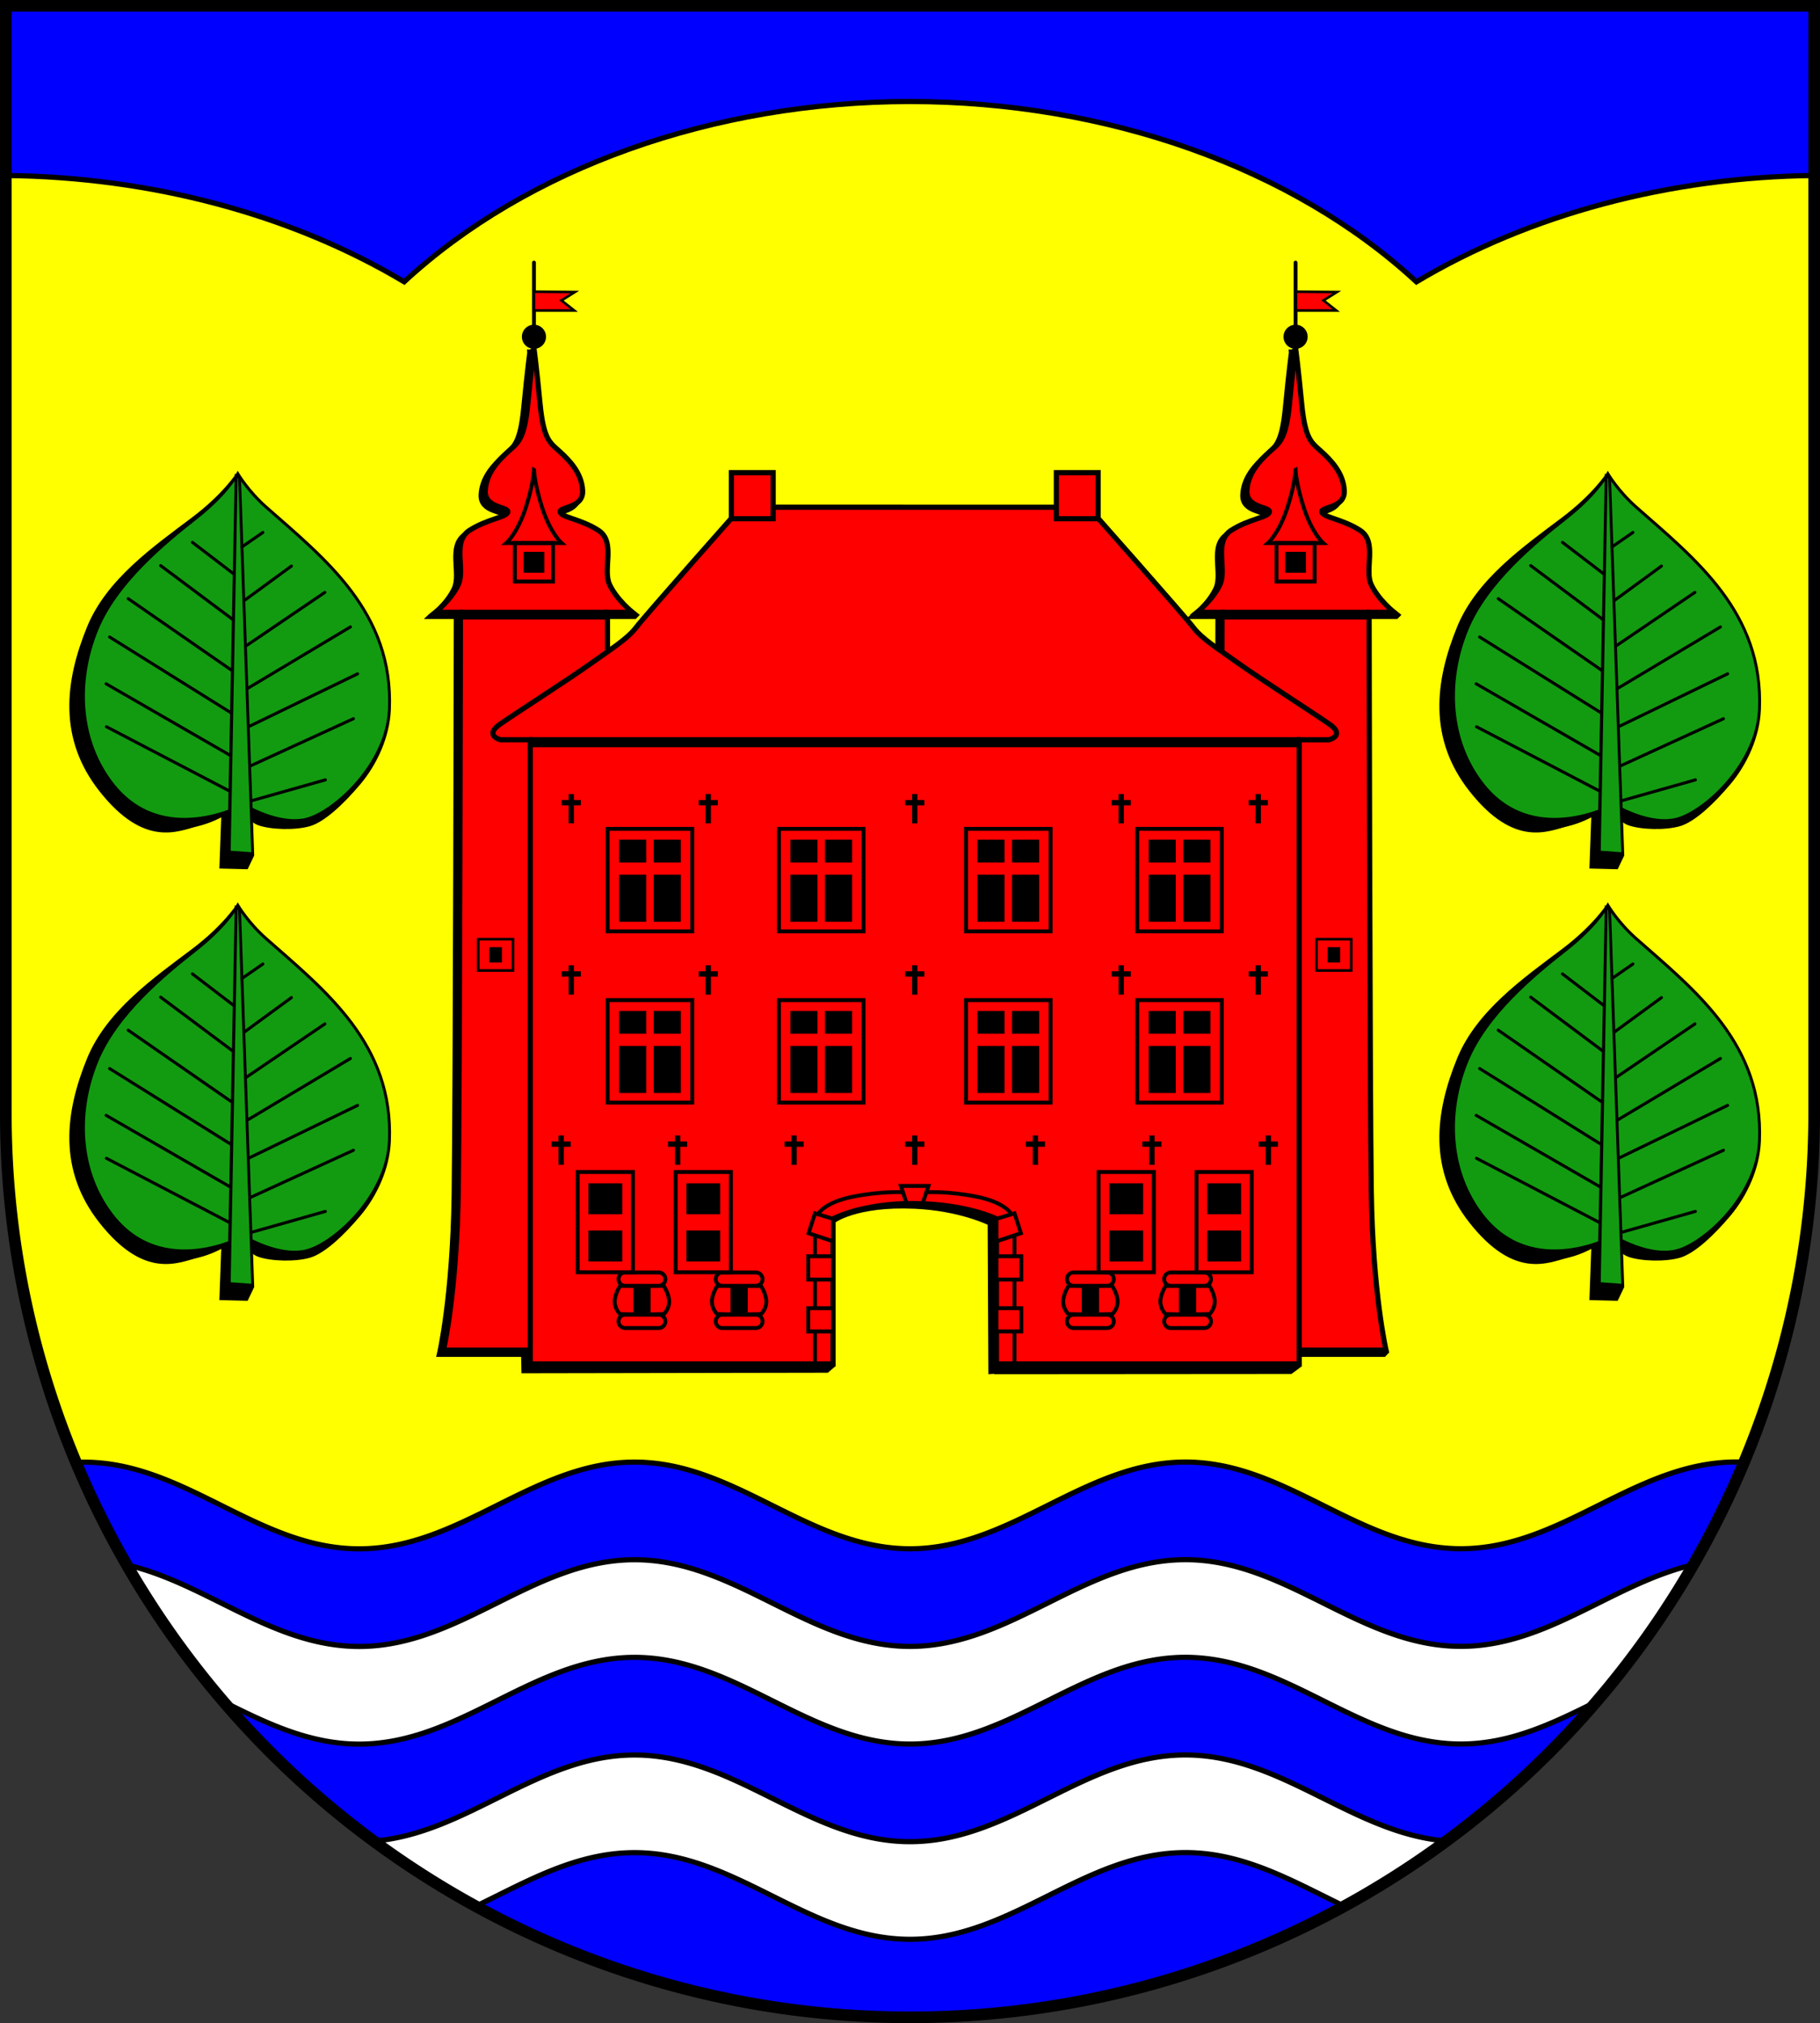 <?xml version="1.0" encoding="UTF-8" standalone="no"?>
<!-- Created with Inkscape (http://www.inkscape.org/) -->

<svg
   width="140.591mm"
   height="156.293mm"
   viewBox="0 0 140.591 156.293"
   version="1.1"
   id="svg7950"
   inkscape:version="1.2.2 (732a01da63, 2022-12-09)"
   sodipodi:docname="DEU Seedorf (Kreis Segeberg) COA.svg"
   xmlns:inkscape="http://www.inkscape.org/namespaces/inkscape"
   xmlns:sodipodi="http://sodipodi.sourceforge.net/DTD/sodipodi-0.dtd"
   xmlns="http://www.w3.org/2000/svg"
   xmlns:svg="http://www.w3.org/2000/svg">
  <rect x="0" y="0" width="140.591" height="156.293" fill="#333333" stroke="none"/>
  <sodipodi:namedview
     id="namedview7952"
     pagecolor="#ffffff"
     bordercolor="#666666"
     borderopacity="1.0"
     inkscape:showpageshadow="2"
     inkscape:pageopacity="0.0"
     inkscape:pagecheckerboard="0"
     inkscape:deskcolor="#d1d1d1"
     inkscape:document-units="mm"
     showgrid="false"
     inkscape:zoom="0.9061572"
     inkscape:cx="265.95827"
     inkscape:cy="296.30621"
     inkscape:current-layer="layer1" />
  <defs
     id="defs7947" />
  <g
     inkscape:label="Ebene 1"
     inkscape:groupmode="layer"
     id="layer1"
     transform="translate(-533.772,-76.646)">
    <g
       id="g7421"
       transform="translate(495.939,15.116)">
      <path
         id="path5145"
         style="fill:#ffff00;stroke:none;stroke-width:0.9;stroke-linecap:round;stroke-dasharray:none"
         d="m 38.283,61.98 v 85.548 a 69.845,69.845 0 0 0 69.845,69.845 69.845,69.845 0 0 0 69.845,-69.845 69.845,69.845 0 0 0 0,-5.2e-4 V 61.98 Z" />
      <path
         id="path6731"
         style="fill:#ffffff;stroke:none;stroke-width:0.4;stroke-linecap:round;stroke-dasharray:none"
         d="m 130.095,177.76 -18.877,8.652 -19.821,-7.865 -27.686,5.977 -18.065,-5.831 a 69.845,69.845 0 0 0 62.484,38.68 69.845,69.845 0 0 0 61.746,-37.212 c -2.321,-0.125 -4.228,-0.199 -4.228,-0.199 l -15.259,6.136 z" />
      <path
         id="path845"
         style="fill:#0000ff;fill-opacity:1;stroke:#000000;stroke-width:0.4;stroke-dasharray:none"
         d="m 171.955,174.472 c -7.831,7.2e-4 -13.443,6.7 -21.274,6.701 -7.831,8.2e-4 -13.447,-6.697 -21.278,-6.696 -7.831,7.2e-4 -13.443,6.699 -21.275,6.7 -7.831,7.2e-4 -13.447,-6.696 -21.278,-6.696 -7.831,7.4e-4 -13.442,6.7 -21.274,6.7 -7.831,8.2e-4 -13.447,-6.697 -21.278,-6.696 -0.197,2e-5 -0.391,0.007 -0.585,0.015 a 69.845,69.845 0 0 0 3.976,7.936 c 6.176,1.452 11.232,6.288 17.888,6.287 7.831,-7.7e-4 13.442,-6.7 21.274,-6.7 7.831,-7.7e-4 13.447,6.697 21.278,6.696 7.831,-7.7e-4 13.443,-6.7 21.275,-6.7 7.831,-7.7e-4 13.447,6.697 21.278,6.696 6.683,-6.5e-4 11.751,-4.877 17.96,-6.308 a 69.845,69.845 0 0 0 3.918,-7.919 c -0.2,-0.009 -0.401,-0.016 -0.604,-0.016 z m -42.551,15.089 c -7.831,7.2e-4 -13.443,6.7 -21.275,6.7 -7.831,7.2e-4 -13.447,-6.697 -21.278,-6.696 -7.831,7.3e-4 -13.442,6.7 -21.274,6.701 -3.841,4e-4 -7.148,-1.612 -10.445,-3.254 a 69.845,69.845 0 0 0 11.591,10.744 c 7.245,-0.6 12.684,-6.647 20.128,-6.648 7.831,-7.6e-4 13.447,6.696 21.278,6.696 7.831,-7.7e-4 13.443,-6.699 21.275,-6.7 7.453,-7.3e-4 12.901,6.061 20.159,6.647 a 69.845,69.845 0 0 0 11.591,-10.763 c -3.306,1.647 -6.62,3.27 -10.472,3.27 -7.831,8.2e-4 -13.447,-6.697 -21.278,-6.696 z m 0,15.085 c -7.831,7.3e-4 -13.443,6.7 -21.275,6.7 -7.831,7.2e-4 -13.447,-6.697 -21.278,-6.696 -4.524,4.3e-4 -8.311,2.227 -12.209,4.115 a 69.845,69.845 0 0 0 33.487,8.608 69.845,69.845 0 0 0 33.546,-8.587 c -3.921,-1.894 -7.724,-4.141 -12.271,-4.141 z" />
      <path
         id="path7160"
         style="fill:#0000ff;stroke:#000000;stroke-width:0.4;stroke-linecap:round;stroke-dasharray:none"
         d="M 38.283,61.98 V 75.087 c 11.198,0.111 22.033,2.995 30.772,8.213 9.516,-8.797 23.883,-13.918 39.074,-13.927 15.207,1.2e-5 29.594,5.123 39.119,13.93 8.726,-5.213 19.544,-8.097 30.727,-8.217 V 61.98 Z" />
      <path
         id="path7164"
         style="fill:none;stroke:#000000;stroke-width:0.9;stroke-linecap:round;stroke-dasharray:none"
         d="m 38.283,61.98 v 85.548 a 69.845,69.845 0 0 0 69.845,69.845 69.845,69.845 0 0 0 69.845,-69.845 69.845,69.845 0 0 0 0,-5.2e-4 V 61.98 Z" />
      <g
         id="g5965"
         transform="translate(-202.892,2.754)">
        <g
           id="g5815">
          <g
             id="g5741">
            <path
               style="color:#000000;fill:#129b10;stroke-width:0.235;stroke-linecap:round;-inkscape-stroke:none"
               d="m 365.38,154.279 c 0,0 2.804,1.745 4.989,1.091 2.185,-0.655 6.087,-4.296 6.268,-8.421 0.33,-7.538 -4.967,-11.641 -9.525,-15.665 -1.395,-1.231 -2.185,-2.574 -2.185,-2.574 0,0 -0.866,1.571 -3.258,3.447 -2.392,1.876 -6.135,4.934 -7.628,8.596 -1.691,4.145 -1.313,8.653 1.155,11.869 3.917,5.105 10.185,1.658 10.185,1.658 z"
               id="path7192" />
            <path
               style="color:#000000;fill:#000000;stroke-width:0.785;stroke-linecap:round;-inkscape-stroke:none"
               d="m 364.923,128.481 -0.093,0.169 c 0,0 -1.024,1.615 -3.434,3.434 -2.95,2.227 -6.607,4.763 -8.118,8.469 -1.705,4.18 -2.245,8.619 0.964,12.687 3.503,4.441 6.116,3.054 7.584,2.705 1.989,-0.474 3.317,-1.682 3.393,-1.724 0.045,0.028 0.311,1.29 1.264,1.637 0.985,0.359 2.911,0.411 4.041,0.073 1.128,-0.338 2.594,-1.718 3.877,-3.24 1.283,-1.522 2.256,-3.638 2.348,-5.738 0.166,-3.799 -1.09,-6.741 -2.954,-9.228 -1.864,-2.486 -4.333,-4.522 -6.61,-6.532 -1.38,-1.218 -2.163,-2.547 -2.163,-2.547 z m 10e-4,0.424 c 0.117,0.192 0.819,1.324 2.116,2.469 2.281,2.013 4.739,4.041 6.58,6.497 1.841,2.456 3.07,5.332 2.906,9.071 -0.089,2.025 -1.095,3.946 -2.355,5.44 -1.259,1.494 -2.776,2.558 -3.833,2.875 -1.056,0.316 -2.285,0.052 -3.248,-0.299 -0.963,-0.351 -1.655,-0.78 -1.655,-0.78 l -0.052,-0.034 -0.055,0.031 c 0,0 -1.551,0.852 -3.584,1.073 -2.033,0.221 -4.531,-0.183 -6.464,-2.701 -2.439,-3.178 -2.815,-7.636 -1.138,-11.747 1.476,-3.619 5.202,-6.674 7.592,-8.549 2.247,-1.763 3.079,-3.154 3.19,-3.345 z"
               id="path7194"
               sodipodi:nodetypes="ccsssscsssssscccsssssscccsssscc" />
            <path
               style="color:#000000;fill:#129b10;stroke-width:0.235;stroke-linecap:round;-inkscape-stroke:none"
               d="m 364.267,157.944 0.536,-29.06 0.259,0.121 1.02,29.07 z"
               id="path7198" />
            <path
               style="color:#000000;fill:#000000;stroke-width:0.785;stroke-linecap:round;-inkscape-stroke:none"
               d="m 364.694,128.705 -0.513,26.109 -0.527,0.25 -0.151,4.147 2.183,0.054 0.509,-1.062 -1.027,-29.275 z m 0.217,0.359 0.041,0.02 1.014,28.866 -1.587,-0.115 z"
               id="path7200"
               sodipodi:nodetypes="ccccccccccccc" />
            <path
               style="fill:none;stroke:#000000;stroke-width:0.235;stroke-linecap:round;stroke-dasharray:none"
               d="m 365.256,134.36 1.608,-1.113"
               id="path7204" />
            <path
               style="fill:none;stroke:#000000;stroke-width:0.235;stroke-linecap:round;stroke-dasharray:none"
               d="m 361.421,134.011 3.196,2.444"
               id="path7206" />
            <path
               style="fill:none;stroke:#000000;stroke-width:0.235;stroke-linecap:round;stroke-dasharray:none"
               d="m 365.462,138.483 3.608,-2.64"
               id="path7208" />
            <path
               style="fill:none;stroke:#000000;stroke-width:0.235;stroke-linecap:round;stroke-dasharray:none"
               d="m 364.576,139.998 -5.608,-4.189"
               id="path7210" />
            <path
               style="fill:none;stroke:#000000;stroke-width:0.235;stroke-linecap:round;stroke-dasharray:none"
               d="m 356.46,138.361 8,5.542"
               id="path7212" />
            <path
               style="fill:none;stroke:#000000;stroke-width:0.235;stroke-linecap:round;stroke-dasharray:none"
               d="m 365.614,141.977 6.041,-4.102"
               id="path7214" />
            <path
               style="fill:none;stroke:#000000;stroke-width:0.235;stroke-linecap:round;stroke-dasharray:none"
               d="m 373.627,140.546 -7.917,4.734"
               id="path7216" />
            <path
               style="fill:none;stroke:#000000;stroke-width:0.235;stroke-linecap:round;stroke-dasharray:none"
               d="m 365.812,148.226 8.371,-4.058"
               id="path7218" />
            <path
               style="fill:none;stroke:#000000;stroke-width:0.235;stroke-linecap:round;stroke-dasharray:none"
               d="m 365.988,153.974 5.701,-1.614"
               id="path7220"
               sodipodi:nodetypes="cc" />
            <path
               style="fill:none;stroke:#000000;stroke-width:0.235;stroke-linecap:round;stroke-dasharray:none"
               d="m 354.783,148.258 9.484,4.952"
               id="path7222" />
            <path
               style="fill:none;stroke:#000000;stroke-width:0.235;stroke-linecap:round;stroke-dasharray:none"
               d="m 355.024,141.325 9.401,5.869"
               id="path7224" />
            <path
               style="fill:none;stroke:#000000;stroke-width:0.235;stroke-linecap:round;stroke-dasharray:none"
               d="m 354.755,144.939 9.594,5.534"
               id="path5720" />
            <path
               style="fill:none;stroke:#000000;stroke-width:0.235;stroke-linecap:round;stroke-dasharray:none"
               d="m 365.906,151.279 7.953,-3.643"
               id="path5722" />
          </g>
          <g
             id="g5777"
             transform="translate(0,-33.338)">
            <path
               style="color:#000000;fill:#129b10;stroke-width:0.235;stroke-linecap:round;-inkscape-stroke:none"
               d="m 365.38,154.279 c 0,0 2.804,1.745 4.989,1.091 2.185,-0.655 6.087,-4.296 6.268,-8.421 0.33,-7.538 -4.967,-11.641 -9.525,-15.665 -1.395,-1.231 -2.185,-2.574 -2.185,-2.574 0,0 -0.866,1.571 -3.258,3.447 -2.392,1.876 -6.135,4.934 -7.628,8.596 -1.691,4.145 -1.313,8.653 1.155,11.869 3.917,5.105 10.185,1.658 10.185,1.658 z"
               id="path5743" />
            <path
               style="color:#000000;fill:#000000;stroke-width:0.785;stroke-linecap:round;-inkscape-stroke:none"
               d="m 364.923,128.481 -0.093,0.169 c 0,0 -1.024,1.615 -3.434,3.434 -2.95,2.227 -6.607,4.763 -8.118,8.469 -1.705,4.18 -2.245,8.619 0.964,12.687 3.503,4.441 6.116,3.054 7.584,2.705 1.989,-0.474 3.317,-1.682 3.393,-1.724 0.045,0.028 0.311,1.29 1.264,1.637 0.985,0.359 2.911,0.411 4.041,0.073 1.128,-0.338 2.594,-1.718 3.877,-3.24 1.283,-1.522 2.256,-3.638 2.348,-5.738 0.166,-3.799 -1.09,-6.741 -2.954,-9.228 -1.864,-2.486 -4.333,-4.522 -6.61,-6.532 -1.38,-1.218 -2.163,-2.547 -2.163,-2.547 z m 10e-4,0.424 c 0.117,0.192 0.819,1.324 2.116,2.469 2.281,2.013 4.739,4.041 6.58,6.497 1.841,2.456 3.07,5.332 2.906,9.071 -0.089,2.025 -1.095,3.946 -2.355,5.44 -1.259,1.494 -2.776,2.558 -3.833,2.875 -1.056,0.316 -2.285,0.052 -3.248,-0.299 -0.963,-0.351 -1.655,-0.78 -1.655,-0.78 l -0.052,-0.034 -0.055,0.031 c 0,0 -1.551,0.852 -3.584,1.073 -2.033,0.221 -4.531,-0.183 -6.464,-2.701 -2.439,-3.178 -2.815,-7.636 -1.138,-11.747 1.476,-3.619 5.202,-6.674 7.592,-8.549 2.247,-1.763 3.079,-3.154 3.19,-3.345 z"
               id="path5745"
               sodipodi:nodetypes="ccsssscsssssscccsssssscccsssscc" />
            <path
               style="color:#000000;fill:#129b10;stroke-width:0.235;stroke-linecap:round;-inkscape-stroke:none"
               d="m 364.267,157.944 0.536,-29.06 0.259,0.121 1.02,29.07 z"
               id="path5747" />
            <path
               style="color:#000000;fill:#000000;stroke-width:0.785;stroke-linecap:round;-inkscape-stroke:none"
               d="m 364.694,128.705 -0.513,26.109 -0.527,0.25 -0.151,4.147 2.183,0.054 0.509,-1.062 -1.027,-29.275 z m 0.217,0.359 0.041,0.02 1.014,28.866 -1.587,-0.115 z"
               id="path5749"
               sodipodi:nodetypes="ccccccccccccc" />
            <path
               style="fill:none;stroke:#000000;stroke-width:0.235;stroke-linecap:round;stroke-dasharray:none"
               d="m 365.256,134.36 1.608,-1.113"
               id="path5751" />
            <path
               style="fill:none;stroke:#000000;stroke-width:0.235;stroke-linecap:round;stroke-dasharray:none"
               d="m 361.421,134.011 3.196,2.444"
               id="path5753" />
            <path
               style="fill:none;stroke:#000000;stroke-width:0.235;stroke-linecap:round;stroke-dasharray:none"
               d="m 365.462,138.483 3.608,-2.64"
               id="path5755" />
            <path
               style="fill:none;stroke:#000000;stroke-width:0.235;stroke-linecap:round;stroke-dasharray:none"
               d="m 364.576,139.998 -5.608,-4.189"
               id="path5757" />
            <path
               style="fill:none;stroke:#000000;stroke-width:0.235;stroke-linecap:round;stroke-dasharray:none"
               d="m 356.46,138.361 8,5.542"
               id="path5759" />
            <path
               style="fill:none;stroke:#000000;stroke-width:0.235;stroke-linecap:round;stroke-dasharray:none"
               d="m 365.614,141.977 6.041,-4.102"
               id="path5761" />
            <path
               style="fill:none;stroke:#000000;stroke-width:0.235;stroke-linecap:round;stroke-dasharray:none"
               d="m 373.627,140.546 -7.917,4.734"
               id="path5763" />
            <path
               style="fill:none;stroke:#000000;stroke-width:0.235;stroke-linecap:round;stroke-dasharray:none"
               d="m 365.812,148.226 8.371,-4.058"
               id="path5765" />
            <path
               style="fill:none;stroke:#000000;stroke-width:0.235;stroke-linecap:round;stroke-dasharray:none"
               d="m 365.988,153.974 5.701,-1.614"
               id="path5767"
               sodipodi:nodetypes="cc" />
            <path
               style="fill:none;stroke:#000000;stroke-width:0.235;stroke-linecap:round;stroke-dasharray:none"
               d="m 354.783,148.258 9.484,4.952"
               id="path5769" />
            <path
               style="fill:none;stroke:#000000;stroke-width:0.235;stroke-linecap:round;stroke-dasharray:none"
               d="m 355.024,141.325 9.401,5.869"
               id="path5771" />
            <path
               style="fill:none;stroke:#000000;stroke-width:0.235;stroke-linecap:round;stroke-dasharray:none"
               d="m 354.755,144.939 9.594,5.534"
               id="path5773" />
            <path
               style="fill:none;stroke:#000000;stroke-width:0.235;stroke-linecap:round;stroke-dasharray:none"
               d="m 365.906,151.279 7.953,-3.643"
               id="path5775" />
          </g>
        </g>
        <g
           id="g5889"
           transform="translate(-105.833)">
          <g
             id="g5851">
            <path
               style="color:#000000;fill:#129b10;stroke-width:0.235;stroke-linecap:round;-inkscape-stroke:none"
               d="m 365.38,154.279 c 0,0 2.804,1.745 4.989,1.091 2.185,-0.655 6.087,-4.296 6.268,-8.421 0.33,-7.538 -4.967,-11.641 -9.525,-15.665 -1.395,-1.231 -2.185,-2.574 -2.185,-2.574 0,0 -0.866,1.571 -3.258,3.447 -2.392,1.876 -6.135,4.934 -7.628,8.596 -1.691,4.145 -1.313,8.653 1.155,11.869 3.917,5.105 10.185,1.658 10.185,1.658 z"
               id="path5817" />
            <path
               style="color:#000000;fill:#000000;stroke-width:0.785;stroke-linecap:round;-inkscape-stroke:none"
               d="m 364.923,128.481 -0.093,0.169 c 0,0 -1.024,1.615 -3.434,3.434 -2.95,2.227 -6.607,4.763 -8.118,8.469 -1.705,4.18 -2.245,8.619 0.964,12.687 3.503,4.441 6.116,3.054 7.584,2.705 1.989,-0.474 3.317,-1.682 3.393,-1.724 0.045,0.028 0.311,1.29 1.264,1.637 0.985,0.359 2.911,0.411 4.041,0.073 1.128,-0.338 2.594,-1.718 3.877,-3.24 1.283,-1.522 2.256,-3.638 2.348,-5.738 0.166,-3.799 -1.09,-6.741 -2.954,-9.228 -1.864,-2.486 -4.333,-4.522 -6.61,-6.532 -1.38,-1.218 -2.163,-2.547 -2.163,-2.547 z m 10e-4,0.424 c 0.117,0.192 0.819,1.324 2.116,2.469 2.281,2.013 4.739,4.041 6.58,6.497 1.841,2.456 3.07,5.332 2.906,9.071 -0.089,2.025 -1.095,3.946 -2.355,5.44 -1.259,1.494 -2.776,2.558 -3.833,2.875 -1.056,0.316 -2.285,0.052 -3.248,-0.299 -0.963,-0.351 -1.655,-0.78 -1.655,-0.78 l -0.052,-0.034 -0.055,0.031 c 0,0 -1.551,0.852 -3.584,1.073 -2.033,0.221 -4.531,-0.183 -6.464,-2.701 -2.439,-3.178 -2.815,-7.636 -1.138,-11.747 1.476,-3.619 5.202,-6.674 7.592,-8.549 2.247,-1.763 3.079,-3.154 3.19,-3.345 z"
               id="path5819"
               sodipodi:nodetypes="ccsssscsssssscccsssssscccsssscc" />
            <path
               style="color:#000000;fill:#129b10;stroke-width:0.235;stroke-linecap:round;-inkscape-stroke:none"
               d="m 364.267,157.944 0.536,-29.06 0.259,0.121 1.02,29.07 z"
               id="path5821" />
            <path
               style="color:#000000;fill:#000000;stroke-width:0.785;stroke-linecap:round;-inkscape-stroke:none"
               d="m 364.694,128.705 -0.513,26.109 -0.527,0.25 -0.151,4.147 2.183,0.054 0.509,-1.062 -1.027,-29.275 z m 0.217,0.359 0.041,0.02 1.014,28.866 -1.587,-0.115 z"
               id="path5823"
               sodipodi:nodetypes="ccccccccccccc" />
            <path
               style="fill:none;stroke:#000000;stroke-width:0.235;stroke-linecap:round;stroke-dasharray:none"
               d="m 365.256,134.36 1.608,-1.113"
               id="path5825" />
            <path
               style="fill:none;stroke:#000000;stroke-width:0.235;stroke-linecap:round;stroke-dasharray:none"
               d="m 361.421,134.011 3.196,2.444"
               id="path5827" />
            <path
               style="fill:none;stroke:#000000;stroke-width:0.235;stroke-linecap:round;stroke-dasharray:none"
               d="m 365.462,138.483 3.608,-2.64"
               id="path5829" />
            <path
               style="fill:none;stroke:#000000;stroke-width:0.235;stroke-linecap:round;stroke-dasharray:none"
               d="m 364.576,139.998 -5.608,-4.189"
               id="path5831" />
            <path
               style="fill:none;stroke:#000000;stroke-width:0.235;stroke-linecap:round;stroke-dasharray:none"
               d="m 356.46,138.361 8,5.542"
               id="path5833" />
            <path
               style="fill:none;stroke:#000000;stroke-width:0.235;stroke-linecap:round;stroke-dasharray:none"
               d="m 365.614,141.977 6.041,-4.102"
               id="path5835" />
            <path
               style="fill:none;stroke:#000000;stroke-width:0.235;stroke-linecap:round;stroke-dasharray:none"
               d="m 373.627,140.546 -7.917,4.734"
               id="path5837" />
            <path
               style="fill:none;stroke:#000000;stroke-width:0.235;stroke-linecap:round;stroke-dasharray:none"
               d="m 365.812,148.226 8.371,-4.058"
               id="path5839" />
            <path
               style="fill:none;stroke:#000000;stroke-width:0.235;stroke-linecap:round;stroke-dasharray:none"
               d="m 365.988,153.974 5.701,-1.614"
               id="path5841"
               sodipodi:nodetypes="cc" />
            <path
               style="fill:none;stroke:#000000;stroke-width:0.235;stroke-linecap:round;stroke-dasharray:none"
               d="m 354.783,148.258 9.484,4.952"
               id="path5843" />
            <path
               style="fill:none;stroke:#000000;stroke-width:0.235;stroke-linecap:round;stroke-dasharray:none"
               d="m 355.024,141.325 9.401,5.869"
               id="path5845" />
            <path
               style="fill:none;stroke:#000000;stroke-width:0.235;stroke-linecap:round;stroke-dasharray:none"
               d="m 354.755,144.939 9.594,5.534"
               id="path5847" />
            <path
               style="fill:none;stroke:#000000;stroke-width:0.235;stroke-linecap:round;stroke-dasharray:none"
               d="m 365.906,151.279 7.953,-3.643"
               id="path5849" />
          </g>
          <g
             id="g5887"
             transform="translate(0,-33.338)">
            <path
               style="color:#000000;fill:#129b10;stroke-width:0.235;stroke-linecap:round;-inkscape-stroke:none"
               d="m 365.38,154.279 c 0,0 2.804,1.745 4.989,1.091 2.185,-0.655 6.087,-4.296 6.268,-8.421 0.33,-7.538 -4.967,-11.641 -9.525,-15.665 -1.395,-1.231 -2.185,-2.574 -2.185,-2.574 0,0 -0.866,1.571 -3.258,3.447 -2.392,1.876 -6.135,4.934 -7.628,8.596 -1.691,4.145 -1.313,8.653 1.155,11.869 3.917,5.105 10.185,1.658 10.185,1.658 z"
               id="path5853" />
            <path
               style="color:#000000;fill:#000000;stroke-width:0.785;stroke-linecap:round;-inkscape-stroke:none"
               d="m 364.923,128.481 -0.093,0.169 c 0,0 -1.024,1.615 -3.434,3.434 -2.95,2.227 -6.607,4.763 -8.118,8.469 -1.705,4.18 -2.245,8.619 0.964,12.687 3.503,4.441 6.116,3.054 7.584,2.705 1.989,-0.474 3.317,-1.682 3.393,-1.724 0.045,0.028 0.311,1.29 1.264,1.637 0.985,0.359 2.911,0.411 4.041,0.073 1.128,-0.338 2.594,-1.718 3.877,-3.24 1.283,-1.522 2.256,-3.638 2.348,-5.738 0.166,-3.799 -1.09,-6.741 -2.954,-9.228 -1.864,-2.486 -4.333,-4.522 -6.61,-6.532 -1.38,-1.218 -2.163,-2.547 -2.163,-2.547 z m 10e-4,0.424 c 0.117,0.192 0.819,1.324 2.116,2.469 2.281,2.013 4.739,4.041 6.58,6.497 1.841,2.456 3.07,5.332 2.906,9.071 -0.089,2.025 -1.095,3.946 -2.355,5.44 -1.259,1.494 -2.776,2.558 -3.833,2.875 -1.056,0.316 -2.285,0.052 -3.248,-0.299 -0.963,-0.351 -1.655,-0.78 -1.655,-0.78 l -0.052,-0.034 -0.055,0.031 c 0,0 -1.551,0.852 -3.584,1.073 -2.033,0.221 -4.531,-0.183 -6.464,-2.701 -2.439,-3.178 -2.815,-7.636 -1.138,-11.747 1.476,-3.619 5.202,-6.674 7.592,-8.549 2.247,-1.763 3.079,-3.154 3.19,-3.345 z"
               id="path5855"
               sodipodi:nodetypes="ccsssscsssssscccsssssscccsssscc" />
            <path
               style="color:#000000;fill:#129b10;stroke-width:0.235;stroke-linecap:round;-inkscape-stroke:none"
               d="m 364.267,157.944 0.536,-29.06 0.259,0.121 1.02,29.07 z"
               id="path5857" />
            <path
               style="color:#000000;fill:#000000;stroke-width:0.785;stroke-linecap:round;-inkscape-stroke:none"
               d="m 364.694,128.705 -0.513,26.109 -0.527,0.25 -0.151,4.147 2.183,0.054 0.509,-1.062 -1.027,-29.275 z m 0.217,0.359 0.041,0.02 1.014,28.866 -1.587,-0.115 z"
               id="path5859"
               sodipodi:nodetypes="ccccccccccccc" />
            <path
               style="fill:none;stroke:#000000;stroke-width:0.235;stroke-linecap:round;stroke-dasharray:none"
               d="m 365.256,134.36 1.608,-1.113"
               id="path5861" />
            <path
               style="fill:none;stroke:#000000;stroke-width:0.235;stroke-linecap:round;stroke-dasharray:none"
               d="m 361.421,134.011 3.196,2.444"
               id="path5863" />
            <path
               style="fill:none;stroke:#000000;stroke-width:0.235;stroke-linecap:round;stroke-dasharray:none"
               d="m 365.462,138.483 3.608,-2.64"
               id="path5865" />
            <path
               style="fill:none;stroke:#000000;stroke-width:0.235;stroke-linecap:round;stroke-dasharray:none"
               d="m 364.576,139.998 -5.608,-4.189"
               id="path5867" />
            <path
               style="fill:none;stroke:#000000;stroke-width:0.235;stroke-linecap:round;stroke-dasharray:none"
               d="m 356.46,138.361 8,5.542"
               id="path5869" />
            <path
               style="fill:none;stroke:#000000;stroke-width:0.235;stroke-linecap:round;stroke-dasharray:none"
               d="m 365.614,141.977 6.041,-4.102"
               id="path5871" />
            <path
               style="fill:none;stroke:#000000;stroke-width:0.235;stroke-linecap:round;stroke-dasharray:none"
               d="m 373.627,140.546 -7.917,4.734"
               id="path5873" />
            <path
               style="fill:none;stroke:#000000;stroke-width:0.235;stroke-linecap:round;stroke-dasharray:none"
               d="m 365.812,148.226 8.371,-4.058"
               id="path5875" />
            <path
               style="fill:none;stroke:#000000;stroke-width:0.235;stroke-linecap:round;stroke-dasharray:none"
               d="m 365.988,153.974 5.701,-1.614"
               id="path5877"
               sodipodi:nodetypes="cc" />
            <path
               style="fill:none;stroke:#000000;stroke-width:0.235;stroke-linecap:round;stroke-dasharray:none"
               d="m 354.783,148.258 9.484,4.952"
               id="path5879" />
            <path
               style="fill:none;stroke:#000000;stroke-width:0.235;stroke-linecap:round;stroke-dasharray:none"
               d="m 355.024,141.325 9.401,5.869"
               id="path5881" />
            <path
               style="fill:none;stroke:#000000;stroke-width:0.235;stroke-linecap:round;stroke-dasharray:none"
               d="m 354.755,144.939 9.594,5.534"
               id="path5883" />
            <path
               style="fill:none;stroke:#000000;stroke-width:0.235;stroke-linecap:round;stroke-dasharray:none"
               d="m 365.906,151.279 7.953,-3.643"
               id="path5885" />
          </g>
        </g>
      </g>
      <g
         id="g5091"
         transform="translate(-323.025,2.477)">
        <path
           id="path4434"
           style="fill:#000000;stroke:#000000;stroke-width:0.4;stroke-linecap:butt;stroke-dasharray:none"
           d="m 460.624,86.249 c 0,0 0.197,1.462 0.472,4.313 0.275,2.851 0.806,3.028 1.553,3.717 0.747,0.688 1.68,1.659 1.736,3.008 0.056,1.349 -1.794,1.21 -1.738,1.627 0.056,0.417 1.576,0.537 2.952,1.422 1.376,0.885 0.314,3.009 0.865,4.188 0.551,1.18 1.77,2.149 1.77,2.149 h -1.93 c 0,0 0.056,36.875 0.167,44.717 0.111,7.842 1.141,12.283 1.141,12.283 h -6.988 -6.987 c 0,0 1.029,-4.441 1.141,-12.283 0.111,-7.842 0.167,-44.717 0.167,-44.717 h -1.93 c 0,0 1.219,-0.969 1.77,-2.149 0.551,-1.18 -0.511,-3.304 0.865,-4.188 1.376,-0.885 2.897,-1.004 2.952,-1.422 0.056,-0.417 -1.794,-0.278 -1.738,-1.627 0.056,-1.349 0.989,-2.32 1.736,-3.008 0.747,-0.688 1.278,-0.865 1.553,-3.717 0.275,-2.851 0.472,-4.313 0.472,-4.313 z" />
        <path
           id="path4422"
           style="fill:#000000;stroke:#000000;stroke-width:0.4;stroke-linecap:butt;stroke-dasharray:none"
           d="m 401.79,86.249 c 0,0 -0.197,1.462 -0.472,4.313 -0.275,2.851 -0.806,3.028 -1.553,3.717 -0.747,0.688 -1.68,1.659 -1.736,3.008 -0.056,1.349 1.794,1.21 1.738,1.627 -0.056,0.417 -1.576,0.537 -2.952,1.422 -1.376,0.885 -0.314,3.009 -0.865,4.188 -0.551,1.18 -1.77,2.149 -1.77,2.149 h 1.93 c 0,0 -0.056,36.875 -0.167,44.717 -0.111,7.842 -1.141,12.283 -1.141,12.283 h 6.988 6.987 c 0,0 -1.029,-4.441 -1.141,-12.283 -0.111,-7.842 -0.167,-44.717 -0.167,-44.717 h 1.93 c 0,0 -1.219,-0.969 -1.77,-2.149 -0.551,-1.18 0.511,-3.304 -0.865,-4.188 -1.376,-0.885 -2.897,-1.004 -2.952,-1.422 -0.056,-0.417 1.794,-0.278 1.738,-1.627 -0.056,-1.349 -0.989,-2.32 -1.736,-3.008 -0.747,-0.688 -1.278,-0.865 -1.553,-3.717 -0.275,-2.851 -0.472,-4.313 -0.472,-4.313 z" />
        <path
           id="path3933"
           style="fill:#ff0000;stroke:#000000;stroke-width:0.4;stroke-linecap:butt;stroke-dasharray:none"
           d="m 460.939,85.934 c 0,0 0.197,1.462 0.472,4.313 0.275,2.851 0.806,3.028 1.553,3.717 0.747,0.688 1.68,1.659 1.736,3.008 0.056,1.349 -1.794,1.21 -1.738,1.627 0.056,0.417 1.576,0.537 2.952,1.422 1.376,0.885 0.314,3.009 0.865,4.188 0.551,1.18 1.77,2.149 1.77,2.149 h -1.93 c 0,0 0.056,36.875 0.167,44.717 0.111,7.842 1.141,12.283 1.141,12.283 h -6.988 -6.987 c 0,0 1.029,-4.441 1.141,-12.283 0.111,-7.842 0.167,-44.717 0.167,-44.717 h -1.93 c 0,0 1.219,-0.969 1.77,-2.149 0.551,-1.18 -0.511,-3.304 0.865,-4.188 1.376,-0.885 2.897,-1.004 2.952,-1.422 0.056,-0.417 -1.794,-0.278 -1.738,-1.627 0.056,-1.349 0.989,-2.32 1.736,-3.008 0.747,-0.688 1.278,-0.865 1.553,-3.717 0.275,-2.851 0.472,-4.313 0.472,-4.313 z" />
        <g
           id="g3939"
           transform="matrix(-1,0,0,1,734.972,30.273)">
          <rect
             style="fill:none;stroke:#000000;stroke-width:0.2;stroke-linecap:butt;stroke-dasharray:none"
             id="rect3935"
             width="2.684"
             height="2.419"
             x="269.73"
             y="101.335" />
          <rect
             style="fill:#000000;stroke:none;stroke-width:0.2;stroke-linecap:butt;stroke-dasharray:none"
             id="rect3937"
             width="0.973"
             height="1.182"
             x="270.585"
             y="101.953" />
        </g>
        <path
           style="fill:none;stroke:#000000;stroke-width:0.4;stroke-linecap:butt;stroke-dasharray:none"
           d="M 466.618,106.357 H 455.259"
           id="path3941" />
        <rect
           style="fill:none;stroke:#000000;stroke-width:0.3;stroke-linecap:butt;stroke-dasharray:none"
           id="rect3943"
           width="2.948"
           height="2.976"
           x="-462.412"
           y="101.004"
           transform="scale(-1,1)" />
        <rect
           style="fill:#000000;stroke:none;stroke-width:0.4;stroke-linecap:butt;stroke-dasharray:none"
           id="rect3945"
           width="1.599"
           height="1.613"
           x="-461.738"
           y="101.685"
           transform="scale(-1,1)" />
        <path
           id="path3947"
           style="fill:none;stroke:#000000;stroke-width:0.3;stroke-linecap:butt;stroke-dasharray:none"
           d="m 460.939,95.351 c 2.7e-4,0.008 0.036,1.073 0.629,2.909 0.649,2.006 1.504,2.744 1.504,2.744 -0.705,0 -1.429,0 -2.134,0 v 0.002 c -0.705,0 -1.429,0 -2.134,0 0,0 0.855,-0.738 1.504,-2.744 0.596,-1.843 0.629,-2.91 0.629,-2.91 z" />
        <circle
           style="fill:#000000;stroke:none;stroke-width:0.3;stroke-linecap:butt;stroke-dasharray:none"
           id="circle3949"
           cx="-460.939"
           cy="85.07"
           r="0.932"
           transform="scale(-1,1)" />
        <path
           style="fill:none;stroke:#000000;stroke-width:0.3;stroke-linecap:round;stroke-dasharray:none"
           d="M 460.939,84.458 V 79.341"
           id="path3951" />
        <path
           id="path3955"
           style="fill:#ff0000;stroke:#000000;stroke-width:0.4;stroke-linecap:butt;stroke-dasharray:none"
           d="m 402.105,85.934 c 0,0 -0.197,1.462 -0.472,4.313 -0.275,2.851 -0.806,3.028 -1.553,3.717 -0.747,0.688 -1.68,1.659 -1.736,3.008 -0.056,1.349 1.794,1.21 1.738,1.627 -0.056,0.417 -1.576,0.537 -2.952,1.422 -1.376,0.885 -0.314,3.009 -0.865,4.188 -0.551,1.18 -1.77,2.149 -1.77,2.149 h 1.93 c 0,0 -0.056,36.875 -0.167,44.717 -0.111,7.842 -1.141,12.283 -1.141,12.283 h 6.988 6.987 c 0,0 -1.029,-4.441 -1.141,-12.283 -0.111,-7.842 -0.167,-44.717 -0.167,-44.717 h 1.93 c 0,0 -1.219,-0.969 -1.77,-2.149 -0.551,-1.18 0.511,-3.304 -0.865,-4.188 -1.376,-0.885 -2.897,-1.004 -2.952,-1.422 -0.056,-0.417 1.794,-0.278 1.738,-1.627 -0.056,-1.349 -0.989,-2.32 -1.736,-3.008 -0.747,-0.688 -1.278,-0.865 -1.553,-3.717 -0.275,-2.851 -0.472,-4.313 -0.472,-4.313 z" />
        <g
           id="g3961"
           transform="translate(128.072,30.273)">
          <rect
             style="fill:none;stroke:#000000;stroke-width:0.2;stroke-linecap:butt;stroke-dasharray:none"
             id="rect3957"
             width="2.684"
             height="2.419"
             x="269.73"
             y="101.335" />
          <rect
             style="fill:#000000;stroke:none;stroke-width:0.2;stroke-linecap:butt;stroke-dasharray:none"
             id="rect3959"
             width="0.973"
             height="1.182"
             x="270.585"
             y="101.953" />
        </g>
        <path
           style="fill:none;stroke:#000000;stroke-width:0.4;stroke-linecap:butt;stroke-dasharray:none"
           d="m 396.425,106.357 h 11.359"
           id="path3963" />
        <rect
           style="fill:none;stroke:#000000;stroke-width:0.3;stroke-linecap:butt;stroke-dasharray:none"
           id="rect3965"
           width="2.948"
           height="2.976"
           x="400.631"
           y="101.004" />
        <rect
           style="fill:#000000;stroke:none;stroke-width:0.4;stroke-linecap:butt;stroke-dasharray:none"
           id="rect3967"
           width="1.599"
           height="1.613"
           x="401.306"
           y="101.685" />
        <path
           id="path3969"
           style="fill:none;stroke:#000000;stroke-width:0.3;stroke-linecap:butt;stroke-dasharray:none"
           d="m 402.105,95.351 c -2.7e-4,0.008 -0.036,1.073 -0.629,2.909 -0.649,2.006 -1.504,2.744 -1.504,2.744 0.705,0 1.429,0 2.134,0 v 0.002 c 0.705,0 1.429,0 2.134,0 0,0 -0.855,-0.738 -1.504,-2.744 -0.596,-1.843 -0.629,-2.91 -0.629,-2.91 z" />
        <circle
           style="fill:#000000;stroke:none;stroke-width:0.3;stroke-linecap:butt;stroke-dasharray:none"
           id="circle3971"
           cx="402.105"
           cy="85.07"
           r="0.932" />
        <path
           style="fill:none;stroke:#000000;stroke-width:0.3;stroke-linecap:round;stroke-dasharray:none"
           d="M 402.105,84.458 V 79.341"
           id="path3973" />
        <g
           id="g4241"
           transform="translate(128.072,30.273)">
          <path
             id="path3977"
             style="fill:#ff0000;stroke:#000000;stroke-width:0.4;stroke-linecap:round;stroke-dasharray:none"
             d="m 290.039,67.964 c 0,0 -7.433,8.39 -8.102,9.274 -0.669,0.885 -1.848,1.613 -3.559,2.832 -1.711,1.219 -5.632,3.731 -6.939,4.634 -1.307,0.904 0.014,1.224 0.014,1.224 h 2.294 v 48.22 h 23.389 V 122.937 c 0,0 2.272,-1.224 6.312,-1.18 4.04,0.044 6.312,1.18 6.312,1.18 v 11.212 h 23.39 V 85.929 h 2.294 c 0,0 1.321,-0.32 0.014,-1.224 -1.307,-0.904 -5.228,-3.415 -6.939,-4.634 -1.711,-1.219 -2.89,-1.947 -3.559,-2.832 -0.669,-0.885 -8.101,-9.274 -8.101,-9.274 h -13.411 z" />
          <g
             id="g4011">
            <g
               id="g3993">
              <rect
                 style="fill:none;stroke:#000000;stroke-width:0.3;stroke-linecap:round;stroke-dasharray:none"
                 id="rect3979"
                 width="6.533"
                 height="7.917"
                 x="279.729"
                 y="92.812" />
              <g
                 id="g3985">
                <rect
                   style="fill:#000000;stroke:none;stroke-width:0.3;stroke-linecap:round;stroke-dasharray:none"
                   id="rect3981"
                   width="2.094"
                   height="1.76"
                   x="280.61"
                   y="93.648" />
                <rect
                   style="fill:#000000;stroke:none;stroke-width:0.3;stroke-linecap:round;stroke-dasharray:none"
                   id="rect3983"
                   width="2.094"
                   height="3.637"
                   x="280.61"
                   y="96.35" />
              </g>
              <g
                 id="g3991"
                 inkscape:transform-center-x="-1.3379896"
                 inkscape:transform-center-y="5.4271716"
                 transform="matrix(-1,0,0,1,565.991,0)">
                <rect
                   style="fill:#000000;stroke:none;stroke-width:0.3;stroke-linecap:round;stroke-dasharray:none"
                   id="rect3987"
                   width="2.094"
                   height="1.76"
                   x="280.61"
                   y="93.648" />
                <rect
                   style="fill:#000000;stroke:none;stroke-width:0.3;stroke-linecap:round;stroke-dasharray:none"
                   id="rect3989"
                   width="2.094"
                   height="3.637"
                   x="280.61"
                   y="96.35" />
              </g>
            </g>
            <g
               id="g4009"
               transform="translate(13.229)">
              <rect
                 style="fill:none;stroke:#000000;stroke-width:0.3;stroke-linecap:round;stroke-dasharray:none"
                 id="rect3995"
                 width="6.533"
                 height="7.917"
                 x="279.729"
                 y="92.812" />
              <g
                 id="g4001">
                <rect
                   style="fill:#000000;stroke:none;stroke-width:0.3;stroke-linecap:round;stroke-dasharray:none"
                   id="rect3997"
                   width="2.094"
                   height="1.76"
                   x="280.61"
                   y="93.648" />
                <rect
                   style="fill:#000000;stroke:none;stroke-width:0.3;stroke-linecap:round;stroke-dasharray:none"
                   id="rect3999"
                   width="2.094"
                   height="3.637"
                   x="280.61"
                   y="96.35" />
              </g>
              <g
                 id="g4007"
                 inkscape:transform-center-x="-1.3379896"
                 inkscape:transform-center-y="5.4271716"
                 transform="matrix(-1,0,0,1,565.991,0)">
                <rect
                   style="fill:#000000;stroke:none;stroke-width:0.3;stroke-linecap:round;stroke-dasharray:none"
                   id="rect4003"
                   width="2.094"
                   height="1.76"
                   x="280.61"
                   y="93.648" />
                <rect
                   style="fill:#000000;stroke:none;stroke-width:0.3;stroke-linecap:round;stroke-dasharray:none"
                   id="rect4005"
                   width="2.094"
                   height="3.637"
                   x="280.61"
                   y="96.35" />
              </g>
            </g>
          </g>
          <g
             id="g4045"
             transform="translate(0,13.229)">
            <g
               id="g4027">
              <rect
                 style="fill:none;stroke:#000000;stroke-width:0.3;stroke-linecap:round;stroke-dasharray:none"
                 id="rect4013"
                 width="6.533"
                 height="7.917"
                 x="279.729"
                 y="92.812" />
              <g
                 id="g4019">
                <rect
                   style="fill:#000000;stroke:none;stroke-width:0.3;stroke-linecap:round;stroke-dasharray:none"
                   id="rect4015"
                   width="2.094"
                   height="1.76"
                   x="280.61"
                   y="93.648" />
                <rect
                   style="fill:#000000;stroke:none;stroke-width:0.3;stroke-linecap:round;stroke-dasharray:none"
                   id="rect4017"
                   width="2.094"
                   height="3.637"
                   x="280.61"
                   y="96.35" />
              </g>
              <g
                 id="g4025"
                 inkscape:transform-center-x="-1.3379896"
                 inkscape:transform-center-y="5.4271716"
                 transform="matrix(-1,0,0,1,565.991,0)">
                <rect
                   style="fill:#000000;stroke:none;stroke-width:0.3;stroke-linecap:round;stroke-dasharray:none"
                   id="rect4021"
                   width="2.094"
                   height="1.76"
                   x="280.61"
                   y="93.648" />
                <rect
                   style="fill:#000000;stroke:none;stroke-width:0.3;stroke-linecap:round;stroke-dasharray:none"
                   id="rect4023"
                   width="2.094"
                   height="3.637"
                   x="280.61"
                   y="96.35" />
              </g>
            </g>
            <g
               id="g4043"
               transform="translate(13.229)">
              <rect
                 style="fill:none;stroke:#000000;stroke-width:0.3;stroke-linecap:round;stroke-dasharray:none"
                 id="rect4029"
                 width="6.533"
                 height="7.917"
                 x="279.729"
                 y="92.812" />
              <g
                 id="g4035">
                <rect
                   style="fill:#000000;stroke:none;stroke-width:0.3;stroke-linecap:round;stroke-dasharray:none"
                   id="rect4031"
                   width="2.094"
                   height="1.76"
                   x="280.61"
                   y="93.648" />
                <rect
                   style="fill:#000000;stroke:none;stroke-width:0.3;stroke-linecap:round;stroke-dasharray:none"
                   id="rect4033"
                   width="2.094"
                   height="3.637"
                   x="280.61"
                   y="96.35" />
              </g>
              <g
                 id="g4041"
                 inkscape:transform-center-x="-1.3379896"
                 inkscape:transform-center-y="5.4271716"
                 transform="matrix(-1,0,0,1,565.991,0)">
                <rect
                   style="fill:#000000;stroke:none;stroke-width:0.3;stroke-linecap:round;stroke-dasharray:none"
                   id="rect4037"
                   width="2.094"
                   height="1.76"
                   x="280.61"
                   y="93.648" />
                <rect
                   style="fill:#000000;stroke:none;stroke-width:0.3;stroke-linecap:round;stroke-dasharray:none"
                   id="rect4039"
                   width="2.094"
                   height="3.637"
                   x="280.61"
                   y="96.35" />
              </g>
            </g>
          </g>
          <g
             id="g4053">
            <rect
               style="fill:none;stroke:#000000;stroke-width:0.3;stroke-linecap:round;stroke-dasharray:none"
               id="rect4047"
               width="4.267"
               height="7.747"
               x="277.415"
               y="119.319" />
            <rect
               style="fill:#000000;stroke:none;stroke-width:0.3;stroke-linecap:round;stroke-dasharray:none"
               id="rect4049"
               width="2.615"
               height="2.389"
               x="278.241"
               y="120.194" />
            <rect
               style="fill:#000000;stroke:none;stroke-width:0.3;stroke-linecap:round;stroke-dasharray:none"
               id="rect4051"
               width="2.615"
               height="2.389"
               x="278.241"
               y="123.841" />
          </g>
          <g
             id="g4061"
             transform="translate(7.566)">
            <rect
               style="fill:none;stroke:#000000;stroke-width:0.3;stroke-linecap:round;stroke-dasharray:none"
               id="rect4055"
               width="4.267"
               height="7.747"
               x="277.415"
               y="119.319" />
            <rect
               style="fill:#000000;stroke:none;stroke-width:0.3;stroke-linecap:round;stroke-dasharray:none"
               id="rect4057"
               width="2.615"
               height="2.389"
               x="278.241"
               y="120.194" />
            <rect
               style="fill:#000000;stroke:none;stroke-width:0.3;stroke-linecap:round;stroke-dasharray:none"
               id="rect4059"
               width="2.615"
               height="2.389"
               x="278.241"
               y="123.841" />
          </g>
          <g
             id="g4067">
            <path
               id="path4063"
               style="fill:none;stroke:#000000;stroke-width:0.3;stroke-linecap:round;stroke-dasharray:none"
               d="m 281.081,127.08 c -0.286,0 -0.516,0.23 -0.516,0.516 0,0.286 0.23,0.516 0.516,0.516 h 1.294 1.294 c 0.286,0 0.516,-0.23 0.516,-0.516 0,-0.286 -0.23,-0.516 -0.516,-0.516 h -1.294 z m -0.394,1.042 c 0,0 -0.304,0.445 -0.397,0.989 -0.119,0.695 0.383,1.183 0.383,1.183 l 1.702,0.036 1.702,-0.036 c 0,0 0.503,-0.488 0.383,-1.183 -0.093,-0.544 -0.397,-0.989 -0.397,-0.989 l -1.688,0.01 z m 0.394,2.221 c -0.286,0 -0.516,0.23 -0.516,0.516 0,0.286 0.23,0.516 0.516,0.516 h 1.294 1.294 c 0.286,0 0.516,-0.23 0.516,-0.516 0,-0.286 -0.23,-0.516 -0.516,-0.516 h -1.294 z" />
            <rect
               style="fill:#000000;stroke:none;stroke-width:0.3;stroke-linecap:round;stroke-dasharray:none"
               id="rect4065"
               width="1.335"
               height="2.169"
               x="281.708"
               y="128.144" />
          </g>
          <g
             id="g4073"
             transform="translate(7.506)">
            <path
               id="path4069"
               style="fill:none;stroke:#000000;stroke-width:0.3;stroke-linecap:round;stroke-dasharray:none"
               d="m 281.081,127.08 c -0.286,0 -0.516,0.23 -0.516,0.516 0,0.286 0.23,0.516 0.516,0.516 h 1.294 1.294 c 0.286,0 0.516,-0.23 0.516,-0.516 0,-0.286 -0.23,-0.516 -0.516,-0.516 h -1.294 z m -0.394,1.042 c 0,0 -0.304,0.445 -0.397,0.989 -0.119,0.695 0.383,1.183 0.383,1.183 l 1.702,0.036 1.702,-0.036 c 0,0 0.503,-0.488 0.383,-1.183 -0.093,-0.544 -0.397,-0.989 -0.397,-0.989 l -1.688,0.01 z m 0.394,2.221 c -0.286,0 -0.516,0.23 -0.516,0.516 0,0.286 0.23,0.516 0.516,0.516 h 1.294 1.294 c 0.286,0 0.516,-0.23 0.516,-0.516 0,-0.286 -0.23,-0.516 -0.516,-0.516 h -1.294 z" />
            <rect
               style="fill:#000000;stroke:none;stroke-width:0.3;stroke-linecap:round;stroke-dasharray:none"
               id="rect4071"
               width="1.335"
               height="2.169"
               x="281.708"
               y="128.144" />
          </g>
          <path
             id="path4075"
             style="fill:#000000;stroke:none;stroke-width:0.3;stroke-linecap:round;stroke-dasharray:none"
             d="m 276.71,103.351 v 0.463 h -0.535 v 0.41 h 0.535 v 1.394 h 0.41 v -1.394 h 0.535 v -0.41 h -0.535 v -0.463 z" />
          <path
             id="path4077"
             style="fill:#000000;stroke:none;stroke-width:0.3;stroke-linecap:round;stroke-dasharray:none"
             d="m 276.71,90.122 v 0.463 h -0.535 v 0.41 h 0.535 v 1.394 h 0.41 v -1.394 h 0.535 v -0.41 h -0.535 v -0.463 z" />
          <path
             id="path4079"
             style="fill:#000000;stroke:none;stroke-width:0.3;stroke-linecap:round;stroke-dasharray:none"
             d="m 275.931,116.499 v 0.463 h -0.535 v 0.41 h 0.535 v 1.394 h 0.41 v -1.394 h 0.535 v -0.41 h -0.535 v -0.463 z" />
          <path
             id="path4081"
             style="fill:#000000;stroke:none;stroke-width:0.3;stroke-linecap:round;stroke-dasharray:none"
             d="m 287.293,90.122 v 0.463 h -0.535 v 0.41 h 0.535 v 1.394 h 0.41 v -1.394 h 0.535 v -0.41 h -0.535 v -0.463 z" />
          <path
             id="path4083"
             style="fill:#000000;stroke:none;stroke-width:0.3;stroke-linecap:round;stroke-dasharray:none"
             d="m 287.293,103.351 v 0.463 h -0.535 v 0.41 h 0.535 v 1.394 h 0.41 v -1.394 h 0.535 v -0.41 h -0.535 v -0.463 z" />
          <path
             id="path4085"
             style="fill:#000000;stroke:none;stroke-width:0.3;stroke-linecap:round;stroke-dasharray:none"
             d="m 284.927,116.499 v 0.463 h -0.535 v 0.41 h 0.535 v 1.394 h 0.41 v -1.394 h 0.535 v -0.41 h -0.535 v -0.463 z" />
          <path
             id="path4087"
             style="fill:#000000;stroke:none;stroke-width:0.3;stroke-linecap:round;stroke-dasharray:none"
             d="m 293.923,116.499 v 0.463 h -0.535 v 0.41 h 0.535 v 1.394 h 0.41 v -1.394 h 0.535 v -0.41 h -0.535 v -0.463 z" />
          <g
             id="g4199"
             inkscape:transform-center-x="-16.006272"
             inkscape:transform-center-y="32.294236"
             transform="matrix(-1,0,0,1,606.899,0)">
            <g
               id="g4121">
              <g
                 id="g4103">
                <rect
                   style="fill:none;stroke:#000000;stroke-width:0.3;stroke-linecap:round;stroke-dasharray:none"
                   id="rect4089"
                   width="6.533"
                   height="7.917"
                   x="279.729"
                   y="92.812" />
                <g
                   id="g4095">
                  <rect
                     style="fill:#000000;stroke:none;stroke-width:0.3;stroke-linecap:round;stroke-dasharray:none"
                     id="rect4091"
                     width="2.094"
                     height="1.76"
                     x="280.61"
                     y="93.648" />
                  <rect
                     style="fill:#000000;stroke:none;stroke-width:0.3;stroke-linecap:round;stroke-dasharray:none"
                     id="rect4093"
                     width="2.094"
                     height="3.637"
                     x="280.61"
                     y="96.35" />
                </g>
                <g
                   id="g4101"
                   inkscape:transform-center-x="-1.3379896"
                   inkscape:transform-center-y="5.4271716"
                   transform="matrix(-1,0,0,1,565.991,0)">
                  <rect
                     style="fill:#000000;stroke:none;stroke-width:0.3;stroke-linecap:round;stroke-dasharray:none"
                     id="rect4097"
                     width="2.094"
                     height="1.76"
                     x="280.61"
                     y="93.648" />
                  <rect
                     style="fill:#000000;stroke:none;stroke-width:0.3;stroke-linecap:round;stroke-dasharray:none"
                     id="rect4099"
                     width="2.094"
                     height="3.637"
                     x="280.61"
                     y="96.35" />
                </g>
              </g>
              <g
                 id="g4119"
                 transform="translate(13.229)">
                <rect
                   style="fill:none;stroke:#000000;stroke-width:0.3;stroke-linecap:round;stroke-dasharray:none"
                   id="rect4105"
                   width="6.533"
                   height="7.917"
                   x="279.729"
                   y="92.812" />
                <g
                   id="g4111">
                  <rect
                     style="fill:#000000;stroke:none;stroke-width:0.3;stroke-linecap:round;stroke-dasharray:none"
                     id="rect4107"
                     width="2.094"
                     height="1.76"
                     x="280.61"
                     y="93.648" />
                  <rect
                     style="fill:#000000;stroke:none;stroke-width:0.3;stroke-linecap:round;stroke-dasharray:none"
                     id="rect4109"
                     width="2.094"
                     height="3.637"
                     x="280.61"
                     y="96.35" />
                </g>
                <g
                   id="g4117"
                   inkscape:transform-center-x="-1.3379896"
                   inkscape:transform-center-y="5.4271716"
                   transform="matrix(-1,0,0,1,565.991,0)">
                  <rect
                     style="fill:#000000;stroke:none;stroke-width:0.3;stroke-linecap:round;stroke-dasharray:none"
                     id="rect4113"
                     width="2.094"
                     height="1.76"
                     x="280.61"
                     y="93.648" />
                  <rect
                     style="fill:#000000;stroke:none;stroke-width:0.3;stroke-linecap:round;stroke-dasharray:none"
                     id="rect4115"
                     width="2.094"
                     height="3.637"
                     x="280.61"
                     y="96.35" />
                </g>
              </g>
            </g>
            <g
               id="g4155"
               transform="translate(0,13.229)">
              <g
                 id="g4137">
                <rect
                   style="fill:none;stroke:#000000;stroke-width:0.3;stroke-linecap:round;stroke-dasharray:none"
                   id="rect4123"
                   width="6.533"
                   height="7.917"
                   x="279.729"
                   y="92.812" />
                <g
                   id="g4129">
                  <rect
                     style="fill:#000000;stroke:none;stroke-width:0.3;stroke-linecap:round;stroke-dasharray:none"
                     id="rect4125"
                     width="2.094"
                     height="1.76"
                     x="280.61"
                     y="93.648" />
                  <rect
                     style="fill:#000000;stroke:none;stroke-width:0.3;stroke-linecap:round;stroke-dasharray:none"
                     id="rect4127"
                     width="2.094"
                     height="3.637"
                     x="280.61"
                     y="96.35" />
                </g>
                <g
                   id="g4135"
                   inkscape:transform-center-x="-1.3379896"
                   inkscape:transform-center-y="5.4271716"
                   transform="matrix(-1,0,0,1,565.991,0)">
                  <rect
                     style="fill:#000000;stroke:none;stroke-width:0.3;stroke-linecap:round;stroke-dasharray:none"
                     id="rect4131"
                     width="2.094"
                     height="1.76"
                     x="280.61"
                     y="93.648" />
                  <rect
                     style="fill:#000000;stroke:none;stroke-width:0.3;stroke-linecap:round;stroke-dasharray:none"
                     id="rect4133"
                     width="2.094"
                     height="3.637"
                     x="280.61"
                     y="96.35" />
                </g>
              </g>
              <g
                 id="g4153"
                 transform="translate(13.229)">
                <rect
                   style="fill:none;stroke:#000000;stroke-width:0.3;stroke-linecap:round;stroke-dasharray:none"
                   id="rect4139"
                   width="6.533"
                   height="7.917"
                   x="279.729"
                   y="92.812" />
                <g
                   id="g4145">
                  <rect
                     style="fill:#000000;stroke:none;stroke-width:0.3;stroke-linecap:round;stroke-dasharray:none"
                     id="rect4141"
                     width="2.094"
                     height="1.76"
                     x="280.61"
                     y="93.648" />
                  <rect
                     style="fill:#000000;stroke:none;stroke-width:0.3;stroke-linecap:round;stroke-dasharray:none"
                     id="rect4143"
                     width="2.094"
                     height="3.637"
                     x="280.61"
                     y="96.35" />
                </g>
                <g
                   id="g4151"
                   inkscape:transform-center-x="-1.3379896"
                   inkscape:transform-center-y="5.4271716"
                   transform="matrix(-1,0,0,1,565.991,0)">
                  <rect
                     style="fill:#000000;stroke:none;stroke-width:0.3;stroke-linecap:round;stroke-dasharray:none"
                     id="rect4147"
                     width="2.094"
                     height="1.76"
                     x="280.61"
                     y="93.648" />
                  <rect
                     style="fill:#000000;stroke:none;stroke-width:0.3;stroke-linecap:round;stroke-dasharray:none"
                     id="rect4149"
                     width="2.094"
                     height="3.637"
                     x="280.61"
                     y="96.35" />
                </g>
              </g>
            </g>
            <g
               id="g4163">
              <rect
                 style="fill:none;stroke:#000000;stroke-width:0.3;stroke-linecap:round;stroke-dasharray:none"
                 id="rect4157"
                 width="4.267"
                 height="7.747"
                 x="277.415"
                 y="119.319" />
              <rect
                 style="fill:#000000;stroke:none;stroke-width:0.3;stroke-linecap:round;stroke-dasharray:none"
                 id="rect4159"
                 width="2.615"
                 height="2.389"
                 x="278.241"
                 y="120.194" />
              <rect
                 style="fill:#000000;stroke:none;stroke-width:0.3;stroke-linecap:round;stroke-dasharray:none"
                 id="rect4161"
                 width="2.615"
                 height="2.389"
                 x="278.241"
                 y="123.841" />
            </g>
            <g
               id="g4171"
               transform="translate(7.566)">
              <rect
                 style="fill:none;stroke:#000000;stroke-width:0.3;stroke-linecap:round;stroke-dasharray:none"
                 id="rect4165"
                 width="4.267"
                 height="7.747"
                 x="277.415"
                 y="119.319" />
              <rect
                 style="fill:#000000;stroke:none;stroke-width:0.3;stroke-linecap:round;stroke-dasharray:none"
                 id="rect4167"
                 width="2.615"
                 height="2.389"
                 x="278.241"
                 y="120.194" />
              <rect
                 style="fill:#000000;stroke:none;stroke-width:0.3;stroke-linecap:round;stroke-dasharray:none"
                 id="rect4169"
                 width="2.615"
                 height="2.389"
                 x="278.241"
                 y="123.841" />
            </g>
            <g
               id="g4177">
              <path
                 id="path4173"
                 style="fill:none;stroke:#000000;stroke-width:0.3;stroke-linecap:round;stroke-dasharray:none"
                 d="m 281.081,127.08 c -0.286,0 -0.516,0.23 -0.516,0.516 0,0.286 0.23,0.516 0.516,0.516 h 1.294 1.294 c 0.286,0 0.516,-0.23 0.516,-0.516 0,-0.286 -0.23,-0.516 -0.516,-0.516 h -1.294 z m -0.394,1.042 c 0,0 -0.304,0.445 -0.397,0.989 -0.119,0.695 0.383,1.183 0.383,1.183 l 1.702,0.036 1.702,-0.036 c 0,0 0.503,-0.488 0.383,-1.183 -0.093,-0.544 -0.397,-0.989 -0.397,-0.989 l -1.688,0.01 z m 0.394,2.221 c -0.286,0 -0.516,0.23 -0.516,0.516 0,0.286 0.23,0.516 0.516,0.516 h 1.294 1.294 c 0.286,0 0.516,-0.23 0.516,-0.516 0,-0.286 -0.23,-0.516 -0.516,-0.516 h -1.294 z" />
              <rect
                 style="fill:#000000;stroke:none;stroke-width:0.3;stroke-linecap:round;stroke-dasharray:none"
                 id="rect4175"
                 width="1.335"
                 height="2.169"
                 x="281.708"
                 y="128.144" />
            </g>
            <g
               id="g4183"
               transform="translate(7.506)">
              <path
                 id="path4179"
                 style="fill:none;stroke:#000000;stroke-width:0.3;stroke-linecap:round;stroke-dasharray:none"
                 d="m 281.081,127.08 c -0.286,0 -0.516,0.23 -0.516,0.516 0,0.286 0.23,0.516 0.516,0.516 h 1.294 1.294 c 0.286,0 0.516,-0.23 0.516,-0.516 0,-0.286 -0.23,-0.516 -0.516,-0.516 h -1.294 z m -0.394,1.042 c 0,0 -0.304,0.445 -0.397,0.989 -0.119,0.695 0.383,1.183 0.383,1.183 l 1.702,0.036 1.702,-0.036 c 0,0 0.503,-0.488 0.383,-1.183 -0.093,-0.544 -0.397,-0.989 -0.397,-0.989 l -1.688,0.01 z m 0.394,2.221 c -0.286,0 -0.516,0.23 -0.516,0.516 0,0.286 0.23,0.516 0.516,0.516 h 1.294 1.294 c 0.286,0 0.516,-0.23 0.516,-0.516 0,-0.286 -0.23,-0.516 -0.516,-0.516 h -1.294 z" />
              <rect
                 style="fill:#000000;stroke:none;stroke-width:0.3;stroke-linecap:round;stroke-dasharray:none"
                 id="rect4181"
                 width="1.335"
                 height="2.169"
                 x="281.708"
                 y="128.144" />
            </g>
            <path
               id="path4185"
               style="fill:#000000;stroke:none;stroke-width:0.3;stroke-linecap:round;stroke-dasharray:none"
               d="m 276.71,103.351 v 0.463 h -0.535 v 0.41 h 0.535 v 1.394 h 0.41 v -1.394 h 0.535 v -0.41 h -0.535 v -0.463 z" />
            <path
               id="path4187"
               style="fill:#000000;stroke:none;stroke-width:0.3;stroke-linecap:round;stroke-dasharray:none"
               d="m 276.71,90.122 v 0.463 h -0.535 v 0.41 h 0.535 v 1.394 h 0.41 v -1.394 h 0.535 v -0.41 h -0.535 v -0.463 z" />
            <path
               id="path4189"
               style="fill:#000000;stroke:none;stroke-width:0.3;stroke-linecap:round;stroke-dasharray:none"
               d="m 275.931,116.499 v 0.463 h -0.535 v 0.41 h 0.535 v 1.394 h 0.41 v -1.394 h 0.535 v -0.41 h -0.535 v -0.463 z" />
            <path
               id="path4191"
               style="fill:#000000;stroke:none;stroke-width:0.3;stroke-linecap:round;stroke-dasharray:none"
               d="m 287.293,90.122 v 0.463 h -0.535 v 0.41 h 0.535 v 1.394 h 0.41 v -1.394 h 0.535 v -0.41 h -0.535 v -0.463 z" />
            <path
               id="path4193"
               style="fill:#000000;stroke:none;stroke-width:0.3;stroke-linecap:round;stroke-dasharray:none"
               d="m 287.293,103.351 v 0.463 h -0.535 v 0.41 h 0.535 v 1.394 h 0.41 v -1.394 h 0.535 v -0.41 h -0.535 v -0.463 z" />
            <path
               id="path4195"
               style="fill:#000000;stroke:none;stroke-width:0.3;stroke-linecap:round;stroke-dasharray:none"
               d="m 284.927,116.499 v 0.463 h -0.535 v 0.41 h 0.535 v 1.394 h 0.41 v -1.394 h 0.535 v -0.41 h -0.535 v -0.463 z" />
            <path
               id="path4197"
               style="fill:#000000;stroke:none;stroke-width:0.3;stroke-linecap:round;stroke-dasharray:none"
               d="m 293.923,116.499 v 0.463 h -0.535 v 0.41 h 0.535 v 1.394 h 0.41 v -1.394 h 0.535 v -0.41 h -0.535 v -0.463 z" />
          </g>
          <path
             id="path4201"
             style="fill:#000000;stroke:none;stroke-width:0.3;stroke-linecap:round;stroke-dasharray:none"
             d="m 303.244,90.122 v 0.463 h -0.535 v 0.41 h 0.535 v 1.394 h 0.41 v -1.394 h 0.535 v -0.41 h -0.535 v -0.463 z" />
          <path
             id="path4203"
             style="fill:#000000;stroke:none;stroke-width:0.3;stroke-linecap:round;stroke-dasharray:none"
             d="m 303.244,103.351 v 0.463 h -0.535 v 0.41 h 0.535 v 1.394 h 0.41 v -1.394 h 0.535 v -0.41 h -0.535 v -0.463 z" />
          <path
             id="path4205"
             style="fill:#000000;stroke:none;stroke-width:0.3;stroke-linecap:round;stroke-dasharray:none"
             d="m 303.244,116.499 v 0.463 h -0.535 v 0.41 h 0.535 v 1.394 h 0.41 v -1.394 h 0.535 v -0.41 h -0.535 v -0.463 z" />
          <path
             id="path4207"
             style="fill:none;stroke:#000000;stroke-width:0.3;stroke-linecap:round;stroke-dasharray:none"
             d="m 302.377,120.397 0.457,1.377 h 1.217 l 0.457,-1.377 h -1.066 z"
             sodipodi:nodetypes="cccccc" />
          <g
             id="g4219">
            <path
               style="fill:none;stroke:#000000;stroke-width:0.3;stroke-linecap:round;stroke-dasharray:none"
               d="m 295.745,123.47 v 10.679"
               id="path4209" />
            <rect
               style="fill:#ff0000;stroke:#000000;stroke-width:0.3;stroke-linecap:round;stroke-dasharray:none"
               id="rect4211"
               width="1.917"
               height="1.799"
               x="295.22"
               y="129.839" />
            <rect
               style="fill:#ff0000;stroke:#000000;stroke-width:0.3;stroke-linecap:round;stroke-dasharray:none"
               id="rect4213"
               width="1.917"
               height="1.799"
               x="295.22"
               y="125.828" />
            <path
               style="fill:#ff0000;stroke:#000000;stroke-width:0.3;stroke-linecap:round;stroke-dasharray:none"
               d="m 297.137,122.937 -1.393,-0.423 -0.495,1.534 1.887,0.629 z"
               id="path4215"
               sodipodi:nodetypes="ccccc" />
            <path
               style="fill:none;stroke:#000000;stroke-width:0.3;stroke-linecap:round;stroke-dasharray:none"
               d="m 295.997,122.554 c 0,0 0.462,-0.885 2.674,-1.327 2.212,-0.442 3.844,-0.344 3.844,-0.344"
               id="path4217"
               sodipodi:nodetypes="csc" />
          </g>
          <g
             id="g4231"
             inkscape:transform-center-x="-4.5816213"
             inkscape:transform-center-y="-2.7809402"
             transform="matrix(-1,0,0,1,606.899,0)">
            <path
               style="fill:none;stroke:#000000;stroke-width:0.3;stroke-linecap:round;stroke-dasharray:none"
               d="m 295.745,123.47 v 10.679"
               id="path4221" />
            <rect
               style="fill:#ff0000;stroke:#000000;stroke-width:0.3;stroke-linecap:round;stroke-dasharray:none"
               id="rect4223"
               width="1.917"
               height="1.799"
               x="295.22"
               y="129.839" />
            <rect
               style="fill:#ff0000;stroke:#000000;stroke-width:0.3;stroke-linecap:round;stroke-dasharray:none"
               id="rect4225"
               width="1.917"
               height="1.799"
               x="295.22"
               y="125.828" />
            <path
               style="fill:#ff0000;stroke:#000000;stroke-width:0.3;stroke-linecap:round;stroke-dasharray:none"
               d="m 297.137,122.937 -1.393,-0.423 -0.495,1.534 1.887,0.629 z"
               id="path4227"
               sodipodi:nodetypes="ccccc" />
            <path
               style="fill:none;stroke:#000000;stroke-width:0.3;stroke-linecap:round;stroke-dasharray:none"
               d="m 295.997,122.554 c 0,0 0.462,-0.885 2.674,-1.327 2.212,-0.442 3.844,-0.344 3.844,-0.344"
               id="path4229"
               sodipodi:nodetypes="csc" />
          </g>
          <path
             style="fill:none;stroke:#000000;stroke-width:0.4;stroke-linecap:round;stroke-dasharray:none"
             d="m 273.748,85.929 h 59.403"
             id="path4233" />
          <path
             style="fill:none;stroke:#000000;stroke-width:0.6;stroke-linecap:butt;stroke-dasharray:none"
             d="m 273.748,86.204 h 59.403"
             id="path4235" />
          <rect
             style="fill:#ff0000;stroke:#000000;stroke-width:0.4;stroke-linecap:butt;stroke-dasharray:none"
             id="rect4237"
             width="3.226"
             height="3.56"
             x="289.286"
             y="65.294" />
          <rect
             style="fill:#ff0000;stroke:#000000;stroke-width:0.4;stroke-linecap:butt;stroke-dasharray:none"
             id="rect4239"
             width="3.226"
             height="3.56"
             x="-317.614"
             y="65.294"
             inkscape:transform-center-x="-12.551007"
             inkscape:transform-center-y="6.1743909"
             transform="scale(-1,1)" />
        </g>
        <g
           id="g4245"
           transform="translate(128.072,30.273)">
          <path
             style="fill:#ff0000;stroke:#000000;stroke-width:0.2;stroke-linecap:round;stroke-dasharray:none"
             d="m 274.033,51.312 3.156,0.029 -1.032,0.649 0.983,0.777 h -3.107 z"
             id="path4243"
             sodipodi:nodetypes="cccccc" />
        </g>
        <g
           id="g4249"
           transform="translate(186.937,30.273)">
          <path
             style="fill:#ff0000;stroke:#000000;stroke-width:0.2;stroke-linecap:round;stroke-dasharray:none"
             d="m 274.033,51.312 3.156,0.029 -1.032,0.649 0.983,0.777 h -3.107 z"
             id="path4247"
             sodipodi:nodetypes="cccccc" />
        </g>
        <path
           style="fill:#000000;stroke:none;stroke-width:0.2;stroke-linecap:round;stroke-dasharray:none"
           d="m 409.97,106.87 0.312,-0.315 -0.764,-0.236 -0.133,0.364 z"
           id="path4490" />
        <path
           style="fill:#000000;stroke:none;stroke-width:0.2;stroke-linecap:round;stroke-dasharray:none"
           d="m 393.617,106.862 0.315,-0.305 0.202,-0.015 -0.177,0.206 z"
           id="path4492" />
        <path
           style="fill:#000000;stroke:none;stroke-width:0.2;stroke-linecap:round;stroke-dasharray:none"
           d="m 401.598,86.224 0.306,-0.254 0.021,0.327 -0.233,0.017 z"
           id="path4494" />
        <path
           style="fill:#000000;stroke:none;stroke-width:0.2;stroke-linecap:round;stroke-dasharray:none"
           d="m 468.801,106.867 0.31,-0.31 -0.708,-0.216 -0.118,0.344 z"
           id="path4496" />
        <path
           style="fill:#000000;stroke:none;stroke-width:0.2;stroke-linecap:round;stroke-dasharray:none"
           d="m 460.42,86.225 0.344,-0.28 c 0,0 0.123,0.428 0.098,0.433 -0.025,0.005 -0.442,-0.152 -0.442,-0.152 z"
           id="path4498" />
        <path
           style="fill:#000000;stroke:none;stroke-width:0.2;stroke-linecap:round;stroke-dasharray:none"
           d="m 401.112,163.793 0.028,1.349 23.665,-0.042 0.584,-0.501 -0.167,-0.139 h -23.415 l -0.056,-0.918 z"
           id="path4500" />
        <path
           style="fill:#000000;stroke:none;stroke-width:0.2;stroke-linecap:round;stroke-dasharray:none"
           d="m 437.694,164.467 -0.02,0.747 22.941,-0.017 0.772,-0.57 -0.487,-0.167 z"
           id="path4502"
           sodipodi:nodetypes="cccccc" />
        <path
           style="fill:#000000;stroke:none;stroke-width:0.2;stroke-linecap:round;stroke-dasharray:none"
           d="m 467.852,163.862 0.32,-0.334 -0.382,-0.125 -0.313,0.216 z"
           id="path4504" />
        <path
           style="fill:#000000;stroke:none;stroke-width:0.2;stroke-linecap:round;stroke-dasharray:none"
           d="m 425.277,153.559 c 0,0 1.692,-1.334 6.239,-1.127 3.44,0.156 5.635,1.238 5.635,1.238 l 0.056,11.541 0.584,-0.028 0.195,-0.612 -0.195,-0.083 0.028,-11.235 -2.364,-0.779 -2.781,-0.417 -2.642,0.083 -1.39,0.111 -2.086,0.501 -1.196,0.362 z"
           id="path4506"
           sodipodi:nodetypes="csccccccccccccc" />
        <path
           style="fill:none;stroke:#000000;stroke-width:0.4;stroke-linecap:butt;stroke-dasharray:none"
           d="m 396.425,106.709 h 11.359"
           id="path4917" />
        <path
           style="fill:none;stroke:#000000;stroke-width:0.4;stroke-linecap:butt;stroke-dasharray:none"
           d="m 455.281,106.709 h 11.359"
           id="path4919" />
      </g>
    </g>
  </g>
</svg>
